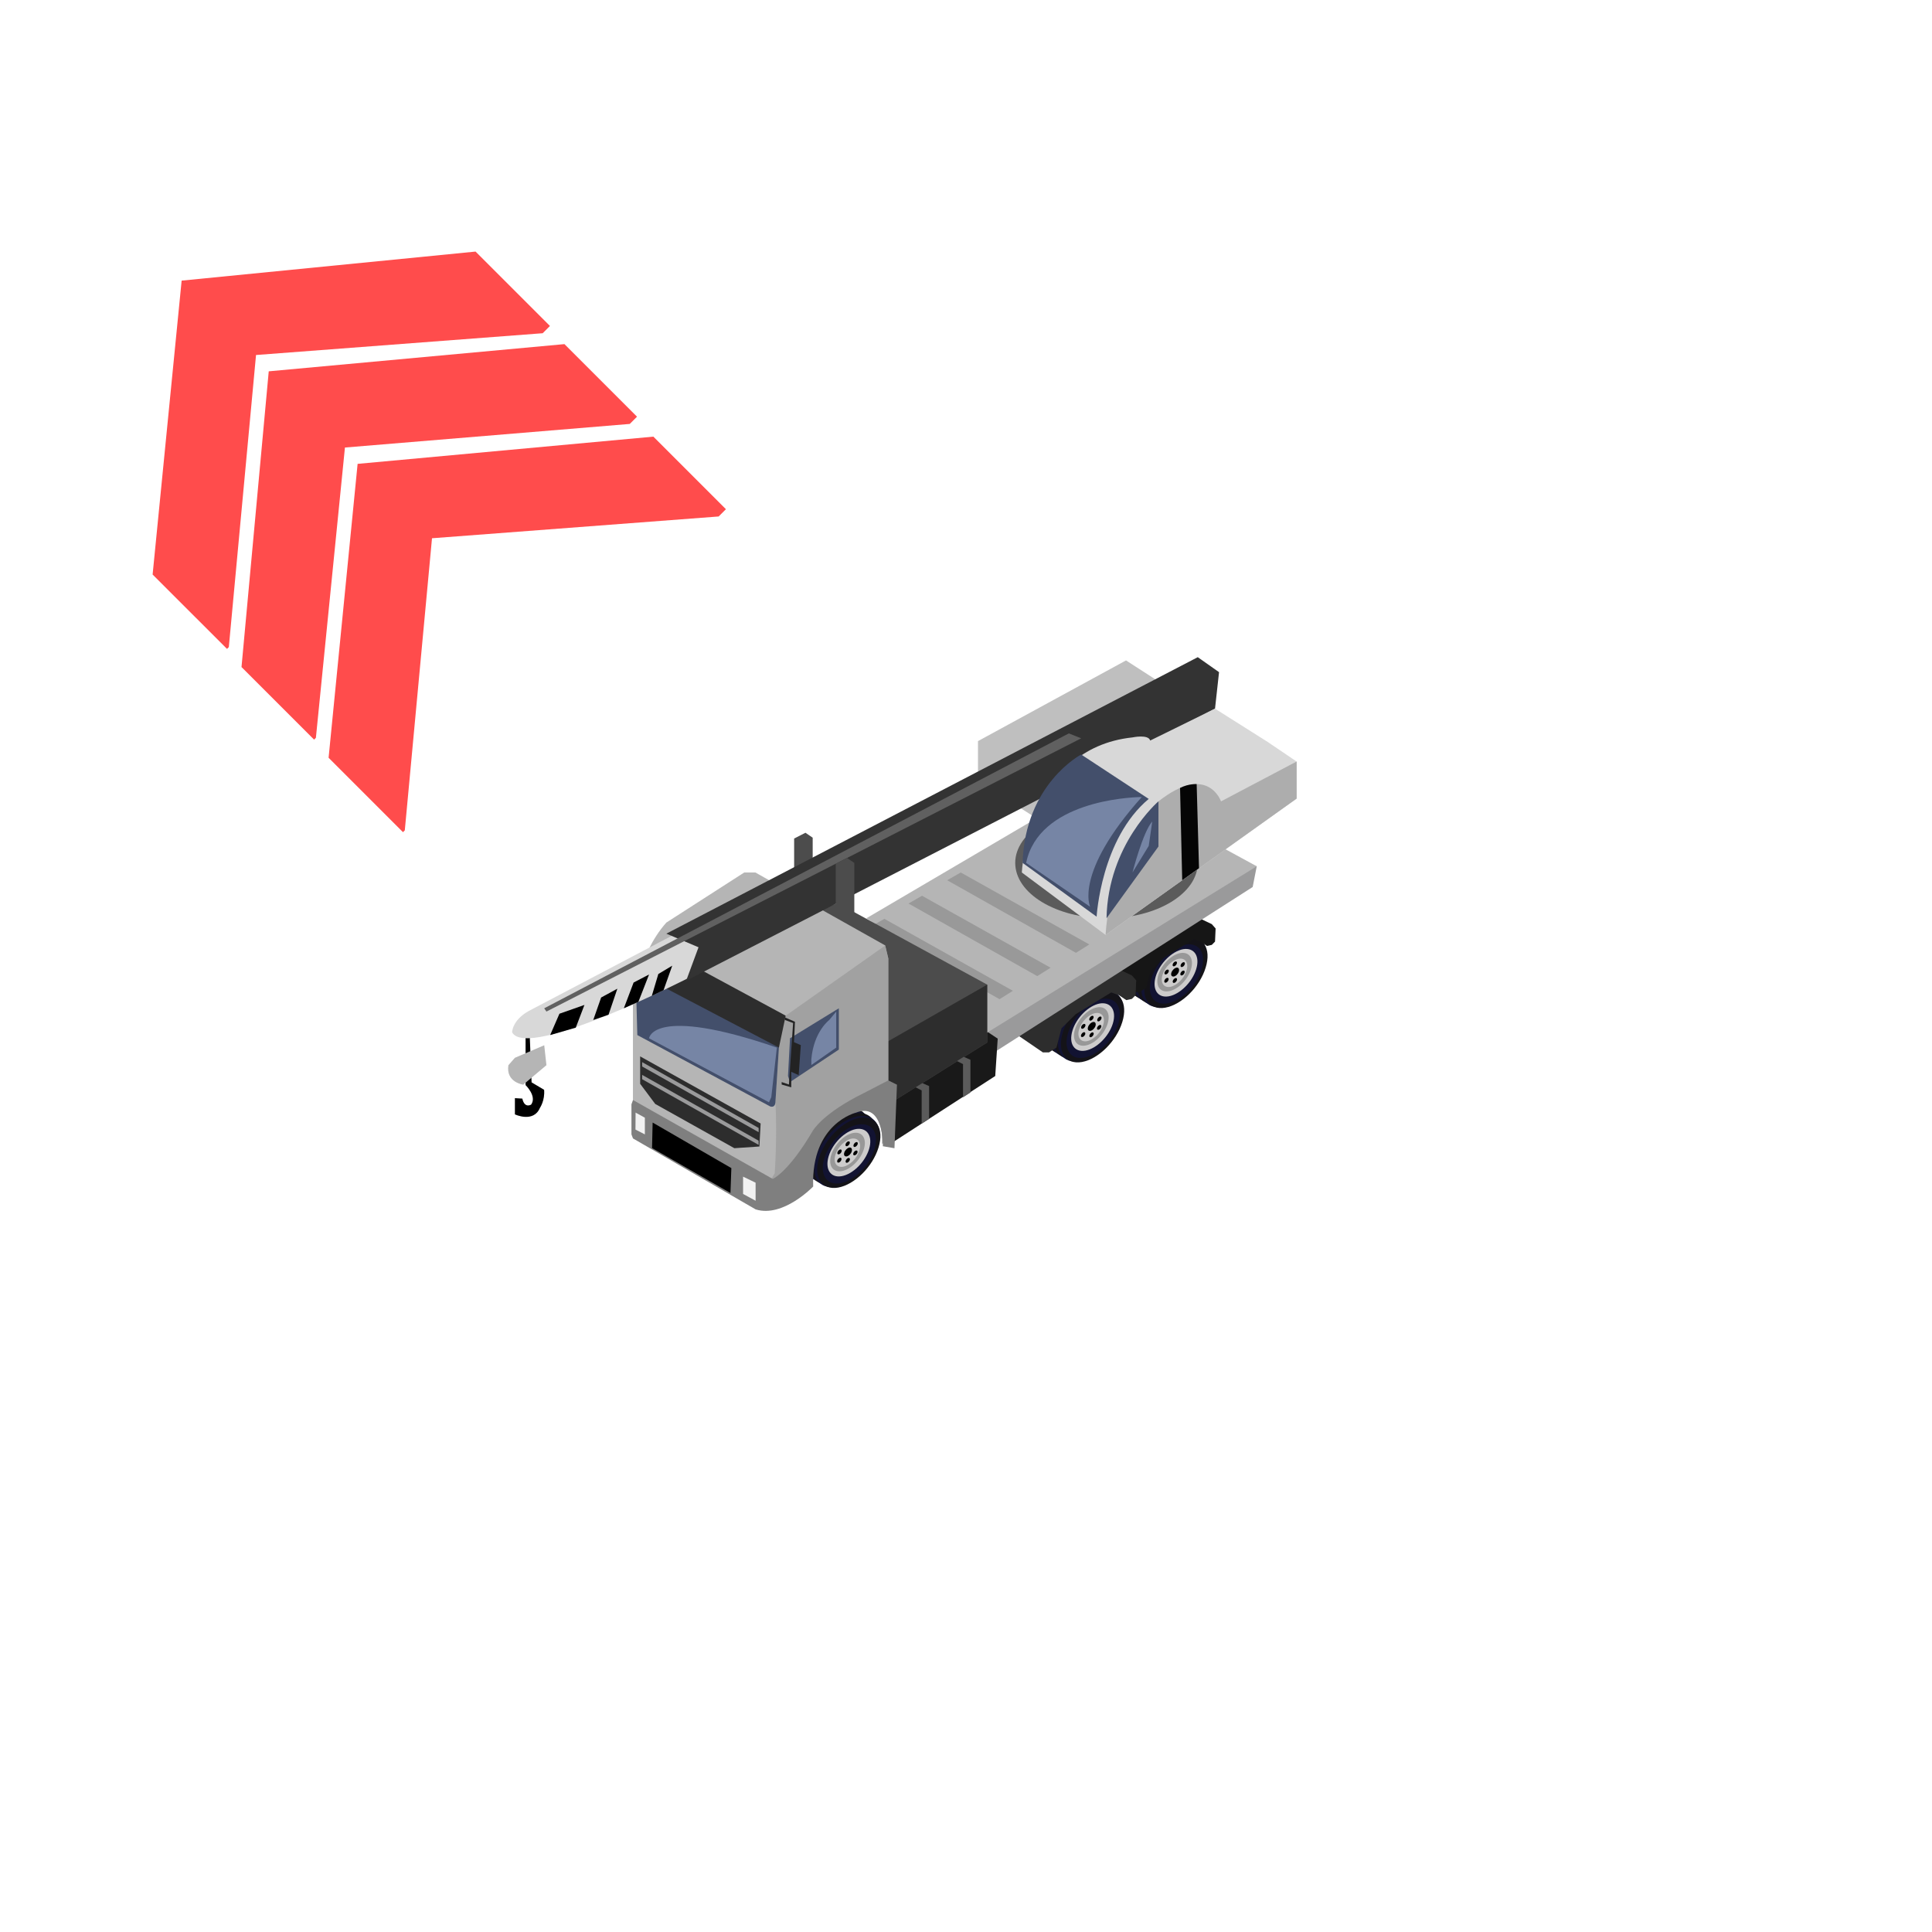 <?xml version="1.0" encoding="utf-8"?>
<!-- Generator: Adobe Illustrator 16.0.0, SVG Export Plug-In . SVG Version: 6.00 Build 0)  -->
<!DOCTYPE svg PUBLIC "-//W3C//DTD SVG 1.1//EN" "http://www.w3.org/Graphics/SVG/1.1/DTD/svg11.dtd">
<svg version="1.1" id="Layer_1" xmlns="http://www.w3.org/2000/svg" xmlns:xlink="http://www.w3.org/1999/xlink" x="0px" y="0px"
	 width="200px" height="200px" viewBox="0 0 200 200" enable-background="new 0 0 200 200" xml:space="preserve">
<path fill="#EAEAEA" stroke="#010101" stroke-miterlimit="10" d="M52.599,118.072"/>
<g id="Direction">
	<g transform="rotate({{angle}} 50 50)">
		<polygon id="arrow" opacity="0.7" fill="#ff0000" enable-background="new    " points="75.148,52.713 74.396,53.465 44.721,55.72 
			41.905,85.957 41.716,86.145 34.016,78.443 37.02,48.019 67.637,45.201 		">
		
			<animate  fill="remove" accumulate="none" additive="replace" begin="0s;anim_arrow3.end" values="0.5; 0" restart="always" calcMode="linear" dur="0.5s" attributeName="opacity" id="anim_arrow1">
			</animate>
		</polygon>
		<polygon id="arrow2" opacity="0.7" fill="#ff0000" enable-background="new    " points="65.944,43.135 65.194,43.885 
			35.708,46.328 32.702,76.377 32.513,76.564 25.001,69.053 27.82,38.439 58.432,35.623 		">
		
			<animate  fill="remove" accumulate="none" additive="replace" begin="anim_arrow1.end" values="0.5; 0" restart="always" calcMode="linear" dur="0.5s" attributeName="opacity" id="anim_arrow2">
			</animate>
		</polygon>
		<polygon id="arrow3" opacity="0.7" fill="#ff0000" enable-background="new    " points="56.93,33.743 56.178,34.496 26.504,36.75 
			23.688,66.986 23.5,67.174 15.799,59.475 18.803,29.05 49.23,26.043 		">
		
			<animate  fill="remove" accumulate="none" additive="replace" begin="anim_arrow2.end" values="0.5; 0" restart="always" calcMode="linear" dur="0.5s" attributeName="opacity" id="anim_arrow3">
			</animate>
		</polygon>
	</g>
</g>
<g id="Tire_1_">
	<path fill="#141318" d="M114.105,104.33c-0.642,2.016-2.596,3.915-4.384,4.225c-1.767,0.32-2.688-1.072-2.046-3.09
		c0.643-2.021,2.598-3.916,4.385-4.225C113.842,100.935,114.748,102.329,114.105,104.33z"/>
	<path fill="#121332" d="M114.443,104.618c-0.627,2.007-2.569,3.888-4.321,4.2c-1.759,0.312-2.663-1.071-2.034-3.09
		c0.631-2.008,2.568-3.889,4.324-4.197C114.166,101.221,115.075,102.602,114.443,104.618z"/>
	<path fill="#141318" d="M114.991,104.876c-0.646,2.019-2.604,3.915-4.384,4.222c-1.768,0.32-2.688-1.068-2.05-3.088
		c0.646-2.016,2.601-3.914,4.384-4.224C114.72,101.478,115.63,102.869,114.991,104.876z"/>
	<path fill="#121332" d="M115.32,105.164c-0.629,2.004-2.567,3.888-4.32,4.193c-1.76,0.31-2.662-1.064-2.033-3.09
		c0.629-2.006,2.568-3.885,4.322-4.193C115.048,101.766,115.954,103.154,115.32,105.164z"/>
	<path fill="#141318" d="M115.736,105.355c-0.642,2.017-2.6,3.912-4.385,4.221c-1.765,0.318-2.69-1.07-2.045-3.086
		c0.639-2.021,2.6-3.918,4.384-4.225C115.473,101.961,116.381,103.338,115.736,105.355z"/>
	<path fill="#121332" d="M116.074,105.641c-0.627,2.008-2.57,3.889-4.326,4.2c-1.758,0.31-2.659-1.071-2.029-3.09
		c0.627-2.007,2.57-3.885,4.324-4.196C115.797,102.245,116.705,103.637,116.074,105.641z"/>
	<path fill="#141318" d="M116.181,105.794c-0.608,1.995-2.483,3.847-4.185,4.146c-1.695,0.291-2.584-1.067-1.975-3.063
		c0.609-1.998,2.48-3.846,4.182-4.146C115.914,102.434,116.797,103.803,116.181,105.794z"/>
	<path fill="#121332" d="M115.759,105.992c-0.513,1.683-2.087,3.248-3.524,3.492c-1.433,0.264-2.183-0.91-1.665-2.58
		c0.517-1.692,2.087-3.249,3.524-3.492C115.521,103.17,116.271,104.321,115.759,105.992z"/>
	<path fill="#CDCCCC" d="M115.201,105.956c-0.416,1.347-1.684,2.595-2.832,2.802c-1.166,0.207-1.76-0.72-1.35-2.072
		c0.415-1.351,1.683-2.596,2.834-2.805C115.006,103.691,115.61,104.618,115.201,105.956z"/>
	<path fill="#989898" d="M114.664,105.959c-0.334,1.096-1.357,2.109-2.289,2.272s-1.425-0.576-1.092-1.675
		c0.336-1.092,1.355-2.105,2.287-2.273C114.504,104.123,114.991,104.876,114.664,105.959z"/>
	<path fill="#CDCCCC" d="M114.197,106.115c-0.246,0.804-1,1.545-1.688,1.668c-0.676,0.111-1.041-0.436-0.796-1.242
		c0.249-0.804,0.999-1.548,1.687-1.668C114.098,104.762,114.453,105.316,114.197,106.115z"/>
	<g id="Tire_Hole_1_">
		<path fill="#010101" d="M113.41,106.188c-0.081,0.258-0.305,0.479-0.525,0.524c-0.221,0.033-0.332-0.135-0.254-0.387
			c0.082-0.259,0.309-0.486,0.524-0.528C113.369,105.758,113.473,105.93,113.41,106.188z"/>
		<path fill="#010101" d="M113.2,105.368c-0.052,0.142-0.171,0.265-0.29,0.288c-0.123,0.021-0.177-0.075-0.141-0.213
			c0.051-0.145,0.171-0.268,0.291-0.288C113.184,105.137,113.24,105.23,113.2,105.368z"/>
		<path fill="#010101" d="M114.021,105.446c-0.047,0.141-0.17,0.264-0.291,0.288c-0.115,0.021-0.172-0.075-0.135-0.217
			c0.051-0.144,0.172-0.267,0.29-0.287C114.002,105.212,114.06,105.309,114.021,105.446z"/>
		<path fill="#010101" d="M114,106.316c-0.051,0.141-0.17,0.267-0.29,0.285c-0.116,0.021-0.177-0.069-0.14-0.213
			c0.051-0.142,0.174-0.265,0.289-0.285C113.98,106.085,114.043,106.176,114,106.316z"/>
		<path fill="#010101" d="M113.209,107.084c-0.049,0.141-0.166,0.268-0.289,0.288c-0.12,0.019-0.174-0.075-0.139-0.213
			c0.049-0.144,0.172-0.267,0.29-0.288C113.187,106.854,113.246,106.949,113.209,107.084z"/>
		<path fill="#010101" d="M112.341,107.066c-0.052,0.144-0.173,0.267-0.29,0.287c-0.119,0.021-0.18-0.071-0.138-0.213
			c0.05-0.141,0.169-0.264,0.29-0.289C112.318,106.835,112.378,106.928,112.341,107.066z"/>
		<path fill="#010101" d="M112.355,106.208c-0.049,0.142-0.17,0.267-0.289,0.288c-0.119,0.023-0.173-0.072-0.139-0.213
			c0.051-0.145,0.17-0.268,0.29-0.288C112.341,105.977,112.395,106.07,112.355,106.208z"/>
	</g>
</g>
<g id="Tire_2_">
	<path fill="#141318" d="M122.733,98.708c-0.642,2.016-2.601,3.915-4.384,4.222c-1.768,0.321-2.688-1.071-2.047-3.087
		c0.643-2.017,2.599-3.914,4.385-4.224C122.47,95.313,123.375,96.705,122.733,98.708z"/>
	<path fill="#121332" d="M123.07,98.996c-0.629,2.008-2.568,3.889-4.322,4.198c-1.76,0.313-2.662-1.068-2.032-3.087
		c0.628-2.008,2.567-3.888,4.324-4.198C122.793,95.598,123.705,96.979,123.07,98.996z"/>
	<path fill="#141318" d="M123.617,99.253c-0.645,2.017-2.603,3.917-4.385,4.221c-1.766,0.322-2.688-1.067-2.049-3.088
		c0.646-2.017,2.604-3.913,4.385-4.222C123.35,95.854,124.256,97.246,123.617,99.253z"/>
	<path fill="#121332" d="M123.949,99.541c-0.631,2.002-2.568,3.888-4.324,4.198c-1.76,0.306-2.662-1.069-2.031-3.091
		c0.629-2.004,2.567-3.885,4.32-4.196C123.674,96.142,124.582,97.53,123.949,99.541z"/>
	<path fill="#141318" d="M124.364,99.733c-0.642,2.017-2.597,3.91-4.383,4.22c-1.771,0.322-2.69-1.07-2.05-3.087
		c0.643-2.018,2.602-3.914,4.383-4.222C124.099,96.337,125.012,97.713,124.364,99.733z"/>
	<path fill="#121332" d="M124.7,100.019c-0.626,2.005-2.567,3.889-4.324,4.2c-1.76,0.31-2.659-1.07-2.032-3.09
		c0.628-2.004,2.573-3.886,4.326-4.198C124.424,96.623,125.333,98.013,124.7,100.019z"/>
	<path fill="#141318" d="M124.809,100.169c-0.607,1.999-2.481,3.848-4.184,4.145c-1.697,0.293-2.584-1.063-1.975-3.059
		c0.607-1.999,2.481-3.849,4.184-4.146C124.539,96.81,125.428,98.177,124.809,100.169z"/>
	<path fill="#121332" d="M124.385,100.369c-0.513,1.682-2.086,3.248-3.524,3.497c-1.436,0.258-2.181-0.912-1.665-2.583
		c0.516-1.688,2.086-3.25,3.525-3.497C124.152,97.546,124.898,98.696,124.385,100.369z"/>
	<path fill="#CDCCCC" d="M123.828,100.332c-0.415,1.35-1.682,2.594-2.828,2.805c-1.166,0.207-1.76-0.724-1.352-2.076
		c0.416-1.351,1.684-2.594,2.833-2.802C123.634,98.068,124.241,98.996,123.828,100.332z"/>
	<path fill="#989898" d="M123.29,100.335c-0.333,1.097-1.356,2.108-2.287,2.273c-0.937,0.165-1.427-0.579-1.093-1.674
		c0.336-1.096,1.356-2.109,2.288-2.272C123.131,98.5,123.617,99.253,123.29,100.335z"/>
	<path fill="#CDCCCC" d="M122.82,100.493c-0.241,0.802-0.997,1.542-1.683,1.668c-0.68,0.108-1.042-0.435-0.796-1.243
		c0.248-0.804,0.997-1.544,1.688-1.665C122.723,99.137,123.08,99.693,122.82,100.493z"/>
	<g id="Tire_Hole_2_">
		<path fill="#010101" d="M122.037,100.564c-0.078,0.259-0.306,0.482-0.521,0.525c-0.221,0.031-0.334-0.135-0.258-0.389
			c0.081-0.257,0.311-0.483,0.525-0.526C122,100.134,122.104,100.307,122.037,100.564z"/>
		<path fill="#010101" d="M121.826,99.745c-0.049,0.142-0.17,0.265-0.289,0.286c-0.123,0.021-0.173-0.072-0.139-0.211
			c0.051-0.145,0.17-0.268,0.289-0.289C121.814,99.515,121.868,99.605,121.826,99.745z"/>
		<path fill="#010101" d="M122.648,99.822c-0.047,0.143-0.17,0.265-0.29,0.284c-0.12,0.022-0.175-0.069-0.135-0.211
			c0.05-0.144,0.169-0.267,0.29-0.289C122.629,99.586,122.686,99.685,122.648,99.822z"/>
		<path fill="#010101" d="M122.625,100.693c-0.049,0.143-0.169,0.267-0.289,0.285c-0.115,0.023-0.176-0.068-0.138-0.213
			c0.051-0.141,0.169-0.265,0.29-0.285C122.607,100.459,122.67,100.553,122.625,100.693z"/>
		<path fill="#010101" d="M121.836,101.463c-0.051,0.141-0.17,0.267-0.289,0.287c-0.117,0.021-0.174-0.074-0.139-0.216
			c0.051-0.142,0.174-0.265,0.289-0.286C121.814,101.23,121.877,101.327,121.836,101.463z"/>
		<path fill="#010101" d="M120.964,101.441c-0.047,0.145-0.169,0.268-0.29,0.288c-0.117,0.021-0.177-0.072-0.138-0.216
			c0.048-0.143,0.168-0.266,0.29-0.287C120.949,101.212,121.006,101.306,120.964,101.441z"/>
		<path fill="#010101" d="M120.983,100.586c-0.05,0.141-0.17,0.267-0.29,0.285c-0.119,0.023-0.177-0.072-0.138-0.211
			c0.05-0.146,0.169-0.268,0.29-0.288C120.969,100.352,121.021,100.447,120.983,100.586z"/>
	</g>
</g>
<g id="Tire">
	<path fill="#141318" d="M88.869,117.328c-0.642,2.02-2.6,3.915-4.385,4.225c-1.768,0.32-2.688-1.071-2.046-3.09
		c0.643-2.021,2.601-3.912,4.384-4.221C88.606,113.933,89.512,115.328,88.869,117.328z"/>
	<path fill="#121332" d="M89.208,117.617c-0.63,2.01-2.569,3.887-4.325,4.199c-1.759,0.313-2.663-1.071-2.034-3.09
		c0.63-2.007,2.568-3.889,4.325-4.197C88.928,114.221,89.842,115.601,89.208,117.617z"/>
	<path fill="#141318" d="M89.754,117.877c-0.642,2.017-2.602,3.912-4.385,4.219c-1.77,0.32-2.688-1.068-2.046-3.09
		c0.642-2.016,2.6-3.915,4.383-4.225C89.484,114.476,90.395,115.867,89.754,117.877z"/>
	<path fill="#121332" d="M90.084,118.162c-0.629,2.004-2.568,3.889-4.325,4.197c-1.757,0.309-2.662-1.068-2.033-3.093
		c0.629-2.004,2.569-3.882,4.325-4.194C89.813,114.764,90.718,116.152,90.084,118.162z"/>
	<path fill="#141318" d="M90.5,118.354c-0.642,2.016-2.601,3.911-4.384,4.221c-1.769,0.317-2.689-1.071-2.047-3.087
		c0.641-2.021,2.603-3.914,4.383-4.224C90.236,114.959,91.146,116.336,90.5,118.354z"/>
	<path fill="#121332" d="M90.838,118.64c-0.63,2.01-2.568,3.888-4.323,4.2c-1.76,0.309-2.663-1.072-2.037-3.09
		c0.63-2.008,2.572-3.885,4.327-4.197C90.56,115.244,91.472,116.636,90.838,118.64z"/>
	<path fill="#141318" d="M90.944,118.793c-0.608,1.994-2.482,3.846-4.182,4.145c-1.695,0.291-2.582-1.067-1.977-3.063
		c0.608-1.994,2.481-3.846,4.179-4.146C90.679,115.433,91.563,116.801,90.944,118.793z"/>
	<path fill="#121332" d="M90.522,118.99c-0.513,1.684-2.087,3.249-3.523,3.495c-1.433,0.261-2.181-0.909-1.663-2.583
		c0.513-1.689,2.087-3.249,3.523-3.492C90.289,116.168,91.035,117.316,90.522,118.99z"/>
	<path fill="#CDCCCC" d="M89.966,118.955c-0.415,1.346-1.681,2.594-2.831,2.801c-1.163,0.207-1.76-0.72-1.349-2.072
		c0.417-1.35,1.681-2.596,2.833-2.805C89.768,116.689,90.374,117.619,89.966,118.955z"/>
	<path fill="#989898" d="M89.429,118.957c-0.332,1.096-1.358,2.109-2.289,2.273c-0.934,0.16-1.426-0.576-1.09-1.675
		c0.335-1.093,1.356-2.105,2.289-2.273C89.269,117.119,89.754,117.877,89.429,118.957z"/>
	<path fill="#CDCCCC" d="M88.958,119.113c-0.246,0.805-1,1.545-1.683,1.668c-0.681,0.111-1.043-0.436-0.794-1.238
		c0.247-0.808,1-1.549,1.683-1.672C88.862,117.76,89.216,118.315,88.958,119.113z"/>
	<g id="Tire_Hole">
		<path fill="#010101" d="M88.175,119.186c-0.08,0.258-0.308,0.482-0.524,0.525c-0.219,0.032-0.332-0.136-0.257-0.388
			c0.083-0.258,0.311-0.483,0.526-0.528C88.133,118.756,88.238,118.928,88.175,119.186z"/>
		<path fill="#010101" d="M87.963,118.367c-0.05,0.141-0.171,0.264-0.29,0.287c-0.123,0.021-0.176-0.072-0.138-0.213
			c0.05-0.145,0.17-0.268,0.291-0.288C87.948,118.135,88.004,118.229,87.963,118.367z"/>
		<path fill="#010101" d="M88.787,118.444c-0.051,0.142-0.172,0.265-0.29,0.288c-0.119,0.021-0.176-0.072-0.137-0.216
			c0.05-0.144,0.172-0.267,0.29-0.288C88.766,118.211,88.823,118.307,88.787,118.444z"/>
		<path fill="#010101" d="M88.763,119.314c-0.05,0.141-0.171,0.268-0.29,0.285c-0.12,0.023-0.176-0.069-0.138-0.213
			c0.05-0.141,0.17-0.264,0.291-0.285C88.744,119.084,88.805,119.174,88.763,119.314z"/>
		<path fill="#010101" d="M87.974,120.082c-0.052,0.141-0.172,0.268-0.292,0.288s-0.175-0.075-0.135-0.213
			c0.049-0.144,0.17-0.267,0.289-0.288C87.953,119.852,88.011,119.947,87.974,120.082z"/>
		<path fill="#010101" d="M87.102,120.064c-0.05,0.145-0.172,0.268-0.291,0.288c-0.12,0.021-0.178-0.072-0.138-0.216
			c0.05-0.141,0.17-0.264,0.29-0.289C87.085,119.834,87.14,119.926,87.102,120.064z"/>
		<path fill="#010101" d="M87.122,119.207c-0.051,0.144-0.172,0.266-0.292,0.289c-0.12,0.021-0.177-0.074-0.137-0.215
			c0.051-0.146,0.172-0.267,0.292-0.289C87.104,118.976,87.158,119.068,87.122,119.207z"/>
	</g>
</g>
<polygon fill="#161616" points="114.932,100.977 117.421,102.704 117.975,102.704 118.645,102.266 119.104,100.5 120.373,99.217 
	123.588,97.218 124.275,97.473 124.949,97.925 125.447,97.813 125.779,97.473 125.84,96.117 125.447,95.667 123.832,94.902 "/>
<polygon fill="#2D2D2D" points="105.1,106.988 107.957,108.943 108.596,108.943 109.363,108.445 109.889,106.445 111.346,104.996 
	115.037,102.734 115.828,103.022 116.596,103.532 117.172,103.406 117.556,103.022 117.619,101.486 117.172,100.975 
	115.314,100.111 "/>
<polygon fill="#9A9A9B" points="101.365,109.934 129.677,91.822 130.098,89.677 127.889,89.329 99.764,104.973 "/>
<polygon fill="#191919" points="91.748,118.685 103.027,111.389 103.283,107.521 99.489,104.996 90.02,111.566 "/>
<polygon fill="#B5B5B5" points="89.684,95.061 113.877,80.846 130.098,89.677 101.24,107.48 101.24,102.35 "/>
<polygon fill="#999999" points="90.147,95.921 91.548,95.116 104.855,102.569 103.472,103.436 "/>
<polygon fill="#999999" points="94.048,93.532 95.449,92.729 108.759,100.18 107.375,101.047 "/>
<polygon fill="#999999" points="98.054,91.124 99.455,90.319 112.766,97.77 111.381,98.636 "/>
<polyline fill="#4C4C4C" points="84.689,94.254 86.867,93.422 88.117,94.254 102.193,101.928 102.193,107.918 91.06,114.893 
	84.689,94.669 "/>
<polygon fill="#2D2D2D" points="102.193,101.928 87.81,110.152 90.305,114.218 92.312,114.109 102.193,107.918 "/>
<path fill="#B5B5B5" d="M68.981,95.503l8.063-5.184h1.152l13.439,7.549l0.321,1.344v18.563l-0.642,0.637
	c0,0,0.321-6.016-3.711-3.265c0,0-3.875,2.112-3.476,7.17l-3.662,2.304c0,0-1.503,0.639-4.767-1.218l-10.176-6.336v-13.106
	C65.525,103.958,65.909,98.96,68.981,95.503z"/>
<path opacity="0.7" fill="#999999" enable-background="new    " d="M76.021,123.58v-2.091l2.2,0.942l0.887,0.894l1.089-1.866
	c0,0,0.271-3.653,0.079-7.409l0.417-6.567l0.639-2.336l10.305-7.269l0.318,1.344v18.558l-0.639,0.64c0,0,0.336-6.052-3.714-3.264
	c0,0-3.891,2.178-3.475,7.169l-3.662,2.305C80.468,124.621,79.209,125.17,76.021,123.58z"/>
<path d="M54.819,106.719l0.212,5.327l1.296,0.769c0.097,1.104-0.431,1.871-0.431,1.871c-0.673,1.584-2.593,0.674-2.593,0.674v-1.68
	l0.768,0.046c0.238,1.056,0.912,0.621,0.912,0.621c0.624-0.866-0.576-2.018-0.576-2.018v-5.616h0.413L54.819,106.719L54.819,106.719
	z"/>
<polygon fill="#4C4C4C" points="82.209,91.645 82.209,86.805 83.38,86.206 84.129,86.719 84.129,92.059 83.49,92.449 "/>
<path fill="#7F7F7F" d="M79.998,122.045c0,0,1.62-0.685,4.132-4.971c0,0,0.98-1.795,5.267-3.906l2.559-1.326l0.897,0.447
	l-0.258,6.575l-1.203-0.207c0,0,0.117-4.61-2.763-3.482c0,0-4.674,1.095-4.448,7.652c0,0-3.121,3.265-5.96,2.367l-12.693-7.344
	l-0.16-0.42v-3.11l0.16-0.447L79.998,122.045z"/>
<path fill="#434F6B" d="M65.975,107.15l-0.091-3.352l0.614-4.16c0,0,10.805,6.143,12.785,7.88l1.413-0.041l-0.421,6.564
	c0,0,0.029,0.659-0.536,0.502L65.975,107.15z"/>
<polygon fill="#2D2D2D" points="69.013,102.35 80.634,108.445 81.334,105.141 70.838,99.47 "/>
<path fill="#D8D8D8" d="M53.013,106.861c0,0,0-1.247,1.728-2.207l69.021-36.288l2.017,1.344v3.264l-54.237,28.127
	C71.542,101.102,54.582,109.838,53.013,106.861z"/>
<path fill="#B5B5B5" d="M52.629,110.27l0.673-0.768l3.037-1.296l0.227,2.063l-2.4,2.016
	C54.166,112.285,52.344,112.046,52.629,110.27z"/>
<polygon points="56.952,107.15 57.912,104.941 60.501,104.03 59.605,106.382 "/>
<polygon points="61.413,105.59 62.229,103.262 63.909,102.35 62.994,105.044 "/>
<polygon points="67.477,103.086 68.15,100.83 69.589,99.968 68.69,102.504 "/>
<polygon fill="#BFBFBF" points="110.272,86.605 101.24,80.846 101.24,76.719 116.564,68.367 128.275,75.92 "/>
<polygon points="64.579,104.378 65.591,101.711 67.19,100.879 66.087,103.709 "/>
<polygon fill="#333333" points="71.03,101.525 125.779,73.358 126.195,69.582 123.992,68.031 68.981,96.652 72.311,98.061 "/>
<polygon fill="#606060" points="56.337,104.378 110.645,75.92 111.922,76.43 56.567,104.717 "/>
<ellipse fill="#5B5B5B" cx="114.544" cy="89.327" rx="9.448" ry="5.732"/>
<path fill="#D8D8D8" d="M105.778,90.319c0,0,0.636-12.831,11.456-13.983c0,0,1.643-0.349,1.835,0.324l6.708-3.299l5.471,3.456
	l2.977,2.017v3.84l-19.775,14.112L105.778,90.319z"/>
<polygon fill="#2D2D2D" points="66.268,109.357 78.74,116.303 78.613,118.685 76.021,118.861 67.829,114.281 66.268,112.195 "/>
<path d="M67.499,118.846l0.062-2.639l8.149,4.715l-0.094,2.577L67.499,118.846z"/>
<path fill="#ADADAD" d="M134.228,82.67v-3.84l-7.828,4.129c0,0-1.376-4.021-6.479,0c0,0-4.8,4.271-5.473,13.823L134.228,82.67z"/>
<polygon fill="#434F6B" points="81.781,107.48 81.572,111.389 81.781,112.013 86.836,108.652 86.836,104.378 "/>
<path fill="#434F6B" d="M111.922,78.108c0,0-5.808,3.028-6.065,11.216l7.665,5.571c0,0,0.449-8.063,5.394-12.192L111.922,78.108z"/>
<path fill="#434F6B" d="M119.923,82.958c0,0-5.231,4.469-5.376,12.102l5.376-7.429V82.958z"/>
<polygon fill="#F2F2F2" points="76.923,121.805 76.923,123.598 78.22,124.301 78.22,122.432 "/>
<polygon fill="#F2F2F2" points="65.796,115.175 66.756,115.703 66.756,117.431 65.783,116.933 "/>
<path fill="#050505" d="M122.158,81.569l0.223,9.552l1.74-1.243l-0.243-8.708C123.875,81.173,123.058,81.108,122.158,81.569z"/>
<polygon fill="#232323" points="81.239,105.581 82.102,105.902 81.669,112.271 80.917,112.013 80.917,112.271 81.91,112.559 
	81.91,110.957 82.678,111.293 82.901,108.193 82.196,107.885 82.294,105.773 81.268,105.326 "/>
<polygon fill="#9A9A9B" points="66.473,109.951 78.534,116.768 78.534,117.203 66.473,110.402 "/>
<polygon fill="#9A9A9B" points="66.473,111.27 78.534,118.084 78.534,118.52 66.473,111.719 "/>
<polygon fill="#4C4C4C" points="86.518,94.254 86.518,89.414 87.684,88.816 88.438,89.329 88.438,94.669 87.799,95.061 "/>
<path fill="#7685A5" d="M80.42,108.445l-0.576,5.133l-0.238,0.531l-12.417-6.623C67.19,107.48,67.557,104.033,80.42,108.445z"/>
<path fill="#7685A5" d="M85.844,105.59c0,0-1.599,1.18-1.855,4.059v0.601l2.575-1.8v-3.729L85.844,105.59z"/>
<path fill="#7685A5" d="M118.195,82.509c0,0-0.044,0-0.133,0.001c-1.221,0.029-10.521,0.453-11.837,6.816l6.625,4.542
	C112.851,93.869,111.154,90.381,118.195,82.509z"/>
<path fill="#7685A5" d="M119.281,85.042l-0.366,2.528l-1.681,2.752C117.234,90.319,118.32,86.102,119.281,85.042z"/>
<polygon fill="#5B5B5B" points="94.784,112.559 95.411,112.877 95.411,116.314 96.179,115.82 96.179,112.43 95.483,112.123 "/>
<polygon fill="#5B5B5B" points="99.068,109.838 99.692,110.158 99.692,113.597 100.46,113.099 100.46,109.709 99.764,109.402 "/>
</svg>

